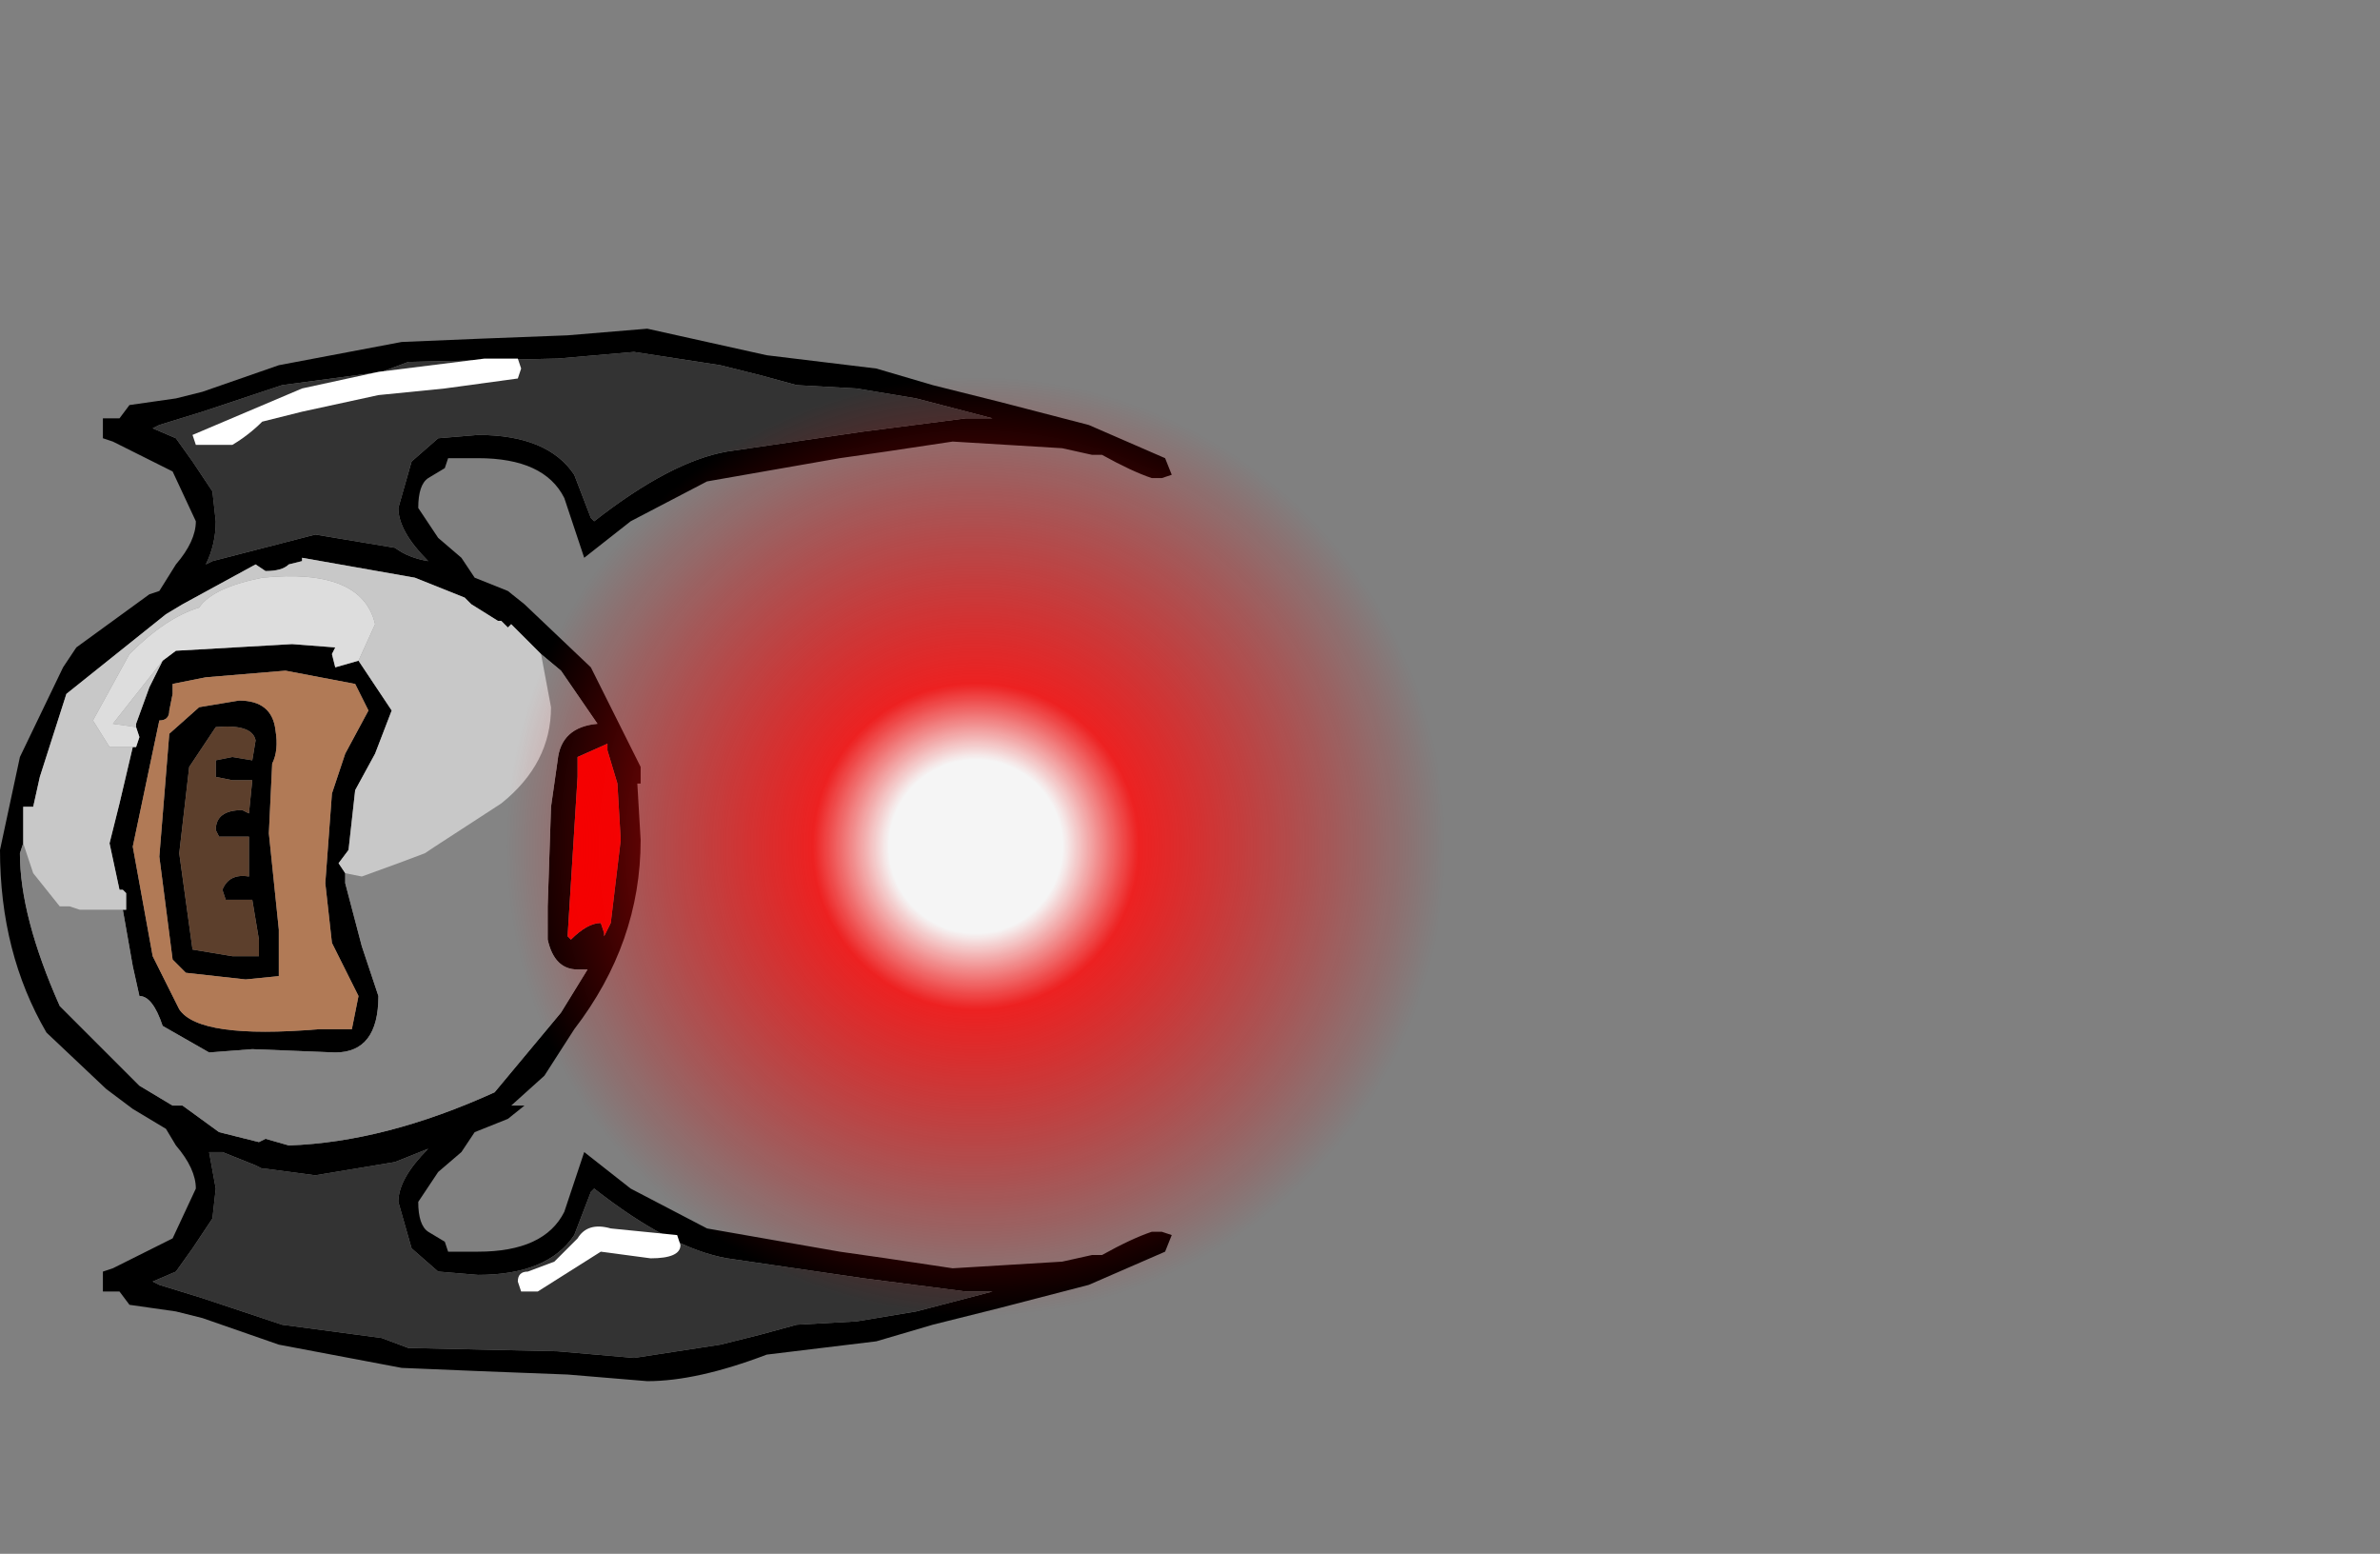 <?xml version="1.0" encoding="UTF-8" standalone="no"?>
<svg xmlns:xlink="http://www.w3.org/1999/xlink" height="140.4px" width="215.1px" xmlns="http://www.w3.org/2000/svg">
  <rect width="100%" height="100%" fill="#808080" stroke="none"/>
  <g transform="matrix(6.0, 0.0, 0.0, 6.0, 27.0, 76.2)">
    <use height="15.85" transform="matrix(1.0, 0.0, 0.0, 1.0, -4.5, -7.75)" width="17.65" xlink:href="#shape0"/>
    <use height="14.5" transform="matrix(1.0, 0.0, 0.0, 1.0, 2.95, -7.2)" width="14.5" xlink:href="#sprite0"/>
    <use height="14.05" transform="matrix(1.0, 0.0, 0.0, 1.0, -1.6, -7.3)" width="7.35" xlink:href="#shape2"/>
  </g>
  <defs>
    <g id="shape0" transform="matrix(1.0, 0.0, 0.0, 1.0, 4.5, 7.75)">
      <path d="M6.95 -7.05 L6.35 -7.2 5.05 -7.4 3.9 -7.3 1.65 -7.25 1.25 -7.1 -0.25 -6.9 -1.45 -6.5 -2.1 -6.3 -2.2 -6.25 -1.85 -6.1 -1.6 -5.75 -1.3 -5.3 -1.25 -4.85 Q-1.25 -4.5 -1.4 -4.2 L-1.3 -4.25 0.25 -4.65 1.45 -4.45 Q1.65 -4.3 1.95 -4.25 1.5 -4.7 1.5 -5.05 L1.7 -5.75 2.1 -6.1 2.7 -6.15 Q3.75 -6.15 4.15 -5.55 L4.4 -4.9 4.45 -4.85 Q5.6 -5.75 6.45 -5.9 L8.5 -6.2 10.05 -6.4 10.45 -6.4 9.3 -6.7 8.4 -6.85 7.5 -6.9 6.95 -7.05 M7.05 -7.35 L8.7 -7.15 9.55 -6.9 10.55 -6.65 11.9 -6.3 13.05 -5.8 13.15 -5.55 13.0 -5.5 12.9 -5.5 12.85 -5.5 Q12.55 -5.6 12.1 -5.85 L11.95 -5.85 11.5 -5.95 9.85 -6.05 8.85 -5.9 8.15 -5.8 6.15 -5.45 5.0 -4.85 4.3 -4.3 4.0 -5.2 Q3.7 -5.8 2.7 -5.8 L2.25 -5.8 2.2 -5.65 1.95 -5.5 Q1.8 -5.4 1.8 -5.05 L2.1 -4.6 2.45 -4.3 2.65 -4.0 3.15 -3.8 3.4 -3.6 4.4 -2.65 5.0 -1.45 5.15 -1.15 5.15 -0.9 5.1 -0.9 5.15 -0.05 Q5.15 1.5 4.15 2.8 L3.7 3.5 3.2 3.95 3.4 3.95 3.15 4.15 2.65 4.35 2.45 4.65 2.1 4.95 1.8 5.4 Q1.8 5.75 1.95 5.85 L2.2 6.0 2.25 6.15 2.7 6.15 Q3.7 6.15 4.0 5.55 L4.3 4.65 5.0 5.2 6.15 5.8 8.15 6.15 8.85 6.25 9.85 6.4 11.5 6.3 11.95 6.2 12.1 6.2 Q12.55 5.95 12.85 5.85 L12.9 5.85 13.0 5.85 13.15 5.9 13.05 6.15 11.9 6.65 10.55 7.0 9.55 7.25 8.7 7.5 7.05 7.7 Q6.0 8.1 5.25 8.1 L4.05 8.0 2.75 7.95 1.55 7.9 -0.3 7.55 -1.45 7.15 -1.85 7.05 -2.55 6.95 -2.7 6.75 -2.95 6.75 -2.95 6.45 -2.8 6.4 -1.9 5.95 -1.55 5.2 Q-1.55 4.9 -1.85 4.55 L-2.0 4.3 -2.5 4.0 -2.9 3.7 -3.8 2.85 Q-4.5 1.65 -4.5 0.1 L-4.2 -1.3 -3.55 -2.65 -3.35 -2.95 -2.25 -3.75 -2.1 -3.8 -1.85 -4.2 Q-1.55 -4.55 -1.55 -4.85 L-1.9 -5.6 -2.8 -6.05 -2.95 -6.1 -2.95 -6.4 -2.7 -6.4 -2.55 -6.6 -1.85 -6.7 -1.45 -6.8 -0.3 -7.2 1.55 -7.55 2.75 -7.6 4.05 -7.65 5.25 -7.75 7.05 -7.35 M3.65 -2.85 L3.2 -3.3 3.15 -3.25 3.05 -3.35 3.0 -3.35 2.6 -3.6 2.5 -3.7 1.75 -4.0 0.05 -4.3 0.05 -4.25 -0.15 -4.2 Q-0.25 -4.1 -0.5 -4.1 L-0.65 -4.2 -1.75 -3.6 -2.0 -3.45 -3.5 -2.25 -3.9 -1.0 -4.0 -0.55 -4.15 -0.55 -4.15 0.0 -4.2 0.15 Q-4.2 1.1 -3.6 2.45 L-2.4 3.65 -1.9 3.95 -1.75 3.95 -1.2 4.35 -0.6 4.5 -0.5 4.45 -0.15 4.55 Q1.3 4.5 2.95 3.75 L3.95 2.55 4.35 1.9 4.2 1.9 Q3.85 1.9 3.75 1.45 L3.75 0.95 3.8 -0.55 3.9 -1.25 Q3.95 -1.75 4.5 -1.8 L3.95 -2.6 3.65 -2.85 M-2.65 1.0 L-2.6 1.0 -2.6 0.75 -2.65 0.7 -2.7 0.7 -2.85 0.0 -2.7 -0.6 -2.5 -1.45 -2.45 -1.45 -2.4 -1.6 -2.45 -1.75 -2.45 -1.8 -2.25 -2.35 -2.05 -2.75 -1.85 -2.9 -0.1 -3.0 0.55 -2.95 0.5 -2.85 0.55 -2.65 0.9 -2.75 1.4 -2.0 1.15 -1.35 0.85 -0.8 0.75 0.1 0.6 0.3 0.7 0.45 0.7 0.6 0.95 1.55 1.2 2.3 Q1.2 3.15 0.55 3.15 L-0.7 3.1 -1.35 3.15 -2.05 2.75 Q-2.2 2.3 -2.4 2.3 L-2.5 1.85 -2.65 1.0 M0.85 -2.4 L-0.2 -2.6 -1.4 -2.5 -1.9 -2.4 -1.9 -2.25 -1.95 -2.0 Q-1.95 -1.85 -2.1 -1.85 L-2.5 0.05 -2.2 1.7 -1.8 2.5 Q-1.5 2.95 0.3 2.8 L0.8 2.8 0.9 2.3 0.5 1.5 0.4 0.6 0.5 -0.75 0.7 -1.35 1.05 -2.0 0.85 -2.4 M4.8 -0.9 L4.65 -1.4 4.65 -1.5 4.2 -1.3 4.2 -1.0 4.05 1.4 4.1 1.45 Q4.35 1.2 4.55 1.2 L4.6 1.35 4.6 1.4 4.7 1.2 4.85 -0.05 4.8 -0.9 M1.7 6.1 L1.5 5.4 Q1.5 5.05 1.95 4.6 L1.45 4.8 0.25 5.0 -0.5 4.9 -0.55 4.9 -0.65 4.85 -1.15 4.65 -1.35 4.65 -1.25 5.2 -1.3 5.65 -1.6 6.1 -1.85 6.45 -2.2 6.6 -2.1 6.65 -1.45 6.85 -0.25 7.25 1.25 7.45 1.65 7.6 3.9 7.65 5.05 7.75 6.35 7.55 6.95 7.4 7.5 7.25 8.4 7.2 9.3 7.05 10.45 6.75 10.05 6.75 8.5 6.55 6.45 6.25 Q5.6 6.1 4.45 5.2 L4.4 5.25 4.15 5.9 Q3.75 6.5 2.7 6.5 L2.1 6.45 1.7 6.1 M-0.35 -1.7 Q-0.3 -1.4 -0.4 -1.2 L-0.45 -0.15 -0.3 1.3 -0.3 2.0 -0.8 2.05 -1.7 1.95 -1.9 1.75 -2.1 0.2 -1.95 -1.65 -1.5 -2.05 -0.9 -2.15 Q-0.4 -2.15 -0.35 -1.7 M-1.25 -1.75 L-1.65 -1.15 -1.8 0.15 -1.6 1.6 -1.0 1.7 -0.6 1.7 -0.6 1.45 -0.7 0.85 -1.1 0.85 -1.15 0.7 Q-1.05 0.45 -0.75 0.5 L-0.75 0.1 -0.75 -0.1 -1.2 -0.1 -1.25 -0.2 Q-1.25 -0.5 -0.85 -0.5 L-0.75 -0.45 -0.7 -0.95 -1.0 -0.95 -1.25 -1.0 -1.25 -1.25 -1.0 -1.3 -0.7 -1.25 -0.65 -1.55 Q-0.7 -1.8 -1.25 -1.75" fill="#000000" fill-rule="evenodd" stroke="none"/>
      <path d="M6.95 -7.05 L7.5 -6.9 8.4 -6.85 9.3 -6.7 10.45 -6.4 10.05 -6.4 8.5 -6.2 6.45 -5.9 Q5.6 -5.75 4.45 -4.85 L4.4 -4.9 4.15 -5.55 Q3.75 -6.15 2.7 -6.15 L2.1 -6.1 1.7 -5.75 1.5 -5.05 Q1.5 -4.7 1.95 -4.25 1.65 -4.3 1.45 -4.45 L0.25 -4.65 -1.3 -4.25 -1.4 -4.2 Q-1.25 -4.5 -1.25 -4.85 L-1.3 -5.3 -1.6 -5.75 -1.85 -6.1 -2.2 -6.25 -2.1 -6.3 -1.45 -6.5 -0.25 -6.9 1.25 -7.1 1.65 -7.25 3.9 -7.3 5.05 -7.4 6.35 -7.2 6.95 -7.05 M1.7 6.1 L2.1 6.45 2.7 6.5 Q3.75 6.5 4.15 5.9 L4.4 5.25 4.45 5.2 Q5.6 6.1 6.45 6.25 L8.5 6.55 10.05 6.75 10.45 6.75 9.3 7.05 8.4 7.2 7.5 7.25 6.95 7.4 6.35 7.55 5.05 7.75 3.9 7.65 1.65 7.6 1.25 7.45 -0.25 7.25 -1.45 6.85 -2.1 6.65 -2.2 6.6 -1.85 6.45 -1.6 6.1 -1.3 5.65 -1.25 5.2 -1.35 4.65 -1.15 4.65 -0.65 4.85 -0.55 4.9 -0.5 4.9 0.25 5.0 1.45 4.8 1.95 4.6 Q1.5 5.05 1.5 5.4 L1.7 6.1" fill="#333333" fill-rule="evenodd" stroke="none"/>
      <path d="M3.65 -2.85 L3.95 -2.6 4.5 -1.8 Q3.95 -1.75 3.9 -1.25 L3.8 -0.55 3.75 0.95 3.75 1.45 Q3.85 1.9 4.2 1.9 L4.35 1.9 3.95 2.55 2.95 3.75 Q1.3 4.5 -0.15 4.55 L-0.5 4.45 -0.6 4.5 -1.2 4.35 -1.75 3.95 -1.9 3.95 -2.4 3.65 -3.6 2.45 Q-4.2 1.1 -4.2 0.15 L-4.15 0.0 -4.0 0.45 -3.6 0.95 -3.45 0.95 -3.3 1.0 -2.65 1.0 -2.5 1.85 -2.4 2.3 Q-2.2 2.3 -2.05 2.75 L-1.35 3.15 -0.7 3.1 0.55 3.15 Q1.2 3.15 1.2 2.3 L0.95 1.55 0.7 0.6 0.7 0.45 0.95 0.5 1.5 0.3 1.9 0.15 2.05 0.05 3.05 -0.6 Q3.8 -1.2 3.8 -2.05 L3.65 -2.85" fill="#848484" fill-rule="evenodd" stroke="none"/>
      <path d="M0.85 -2.4 L1.05 -2.0 0.7 -1.35 0.5 -0.75 0.4 0.6 0.5 1.5 0.9 2.3 0.8 2.8 0.3 2.8 Q-1.5 2.95 -1.8 2.5 L-2.2 1.7 -2.5 0.05 -2.1 -1.85 Q-1.95 -1.85 -1.95 -2.0 L-1.9 -2.25 -1.9 -2.4 -1.4 -2.5 -0.2 -2.6 0.85 -2.4 M-0.35 -1.7 Q-0.4 -2.15 -0.9 -2.15 L-1.5 -2.05 -1.95 -1.65 -2.1 0.2 -1.9 1.75 -1.7 1.95 -0.8 2.05 -0.3 2.0 -0.3 1.3 -0.45 -0.15 -0.4 -1.2 Q-0.3 -1.4 -0.35 -1.7" fill="#b17a56" fill-rule="evenodd" stroke="none"/>
      <path d="M-1.25 -1.75 Q-0.7 -1.8 -0.65 -1.55 L-0.7 -1.25 -1.0 -1.3 -1.25 -1.25 -1.25 -1.0 -1.0 -0.95 -0.7 -0.95 -0.75 -0.45 -0.85 -0.5 Q-1.25 -0.5 -1.25 -0.2 L-1.2 -0.1 -0.75 -0.1 -0.75 0.1 -0.75 0.5 Q-1.05 0.45 -1.15 0.7 L-1.1 0.85 -0.7 0.85 -0.6 1.45 -0.6 1.7 -1.0 1.7 -1.6 1.6 -1.8 0.15 -1.65 -1.15 -1.25 -1.75" fill="#5c3f2c" fill-rule="evenodd" stroke="none"/>
      <path d="M4.8 -0.9 L4.85 -0.05 4.7 1.2 4.6 1.4 4.6 1.35 4.55 1.2 Q4.35 1.2 4.1 1.45 L4.05 1.4 4.2 -1.0 4.2 -1.3 4.65 -1.5 4.65 -1.4 4.8 -0.9" fill="#f70000" fill-rule="evenodd" stroke="none"/>
      <path d="M-4.15 0.0 L-4.15 -0.55 -4.0 -0.55 -3.9 -1.0 -3.5 -2.25 -2.0 -3.45 -1.75 -3.6 -0.65 -4.2 -0.5 -4.1 Q-0.25 -4.1 -0.15 -4.2 L0.05 -4.25 0.05 -4.3 1.75 -4.0 2.5 -3.7 2.6 -3.6 3.0 -3.35 3.05 -3.35 3.15 -3.25 3.2 -3.3 3.65 -2.85 3.8 -2.05 Q3.8 -1.2 3.05 -0.6 L2.05 0.05 1.9 0.15 1.5 0.3 0.95 0.5 0.7 0.45 0.6 0.3 0.75 0.1 0.85 -0.8 1.15 -1.35 1.4 -2.0 0.9 -2.75 1.15 -3.3 Q0.95 -4.15 -0.55 -4.0 -1.3 -3.85 -1.5 -3.55 -2.0 -3.4 -2.55 -2.85 L-3.1 -1.85 -2.85 -1.45 -2.5 -1.45 -2.7 -0.6 -2.85 0.0 -2.7 0.7 -2.65 0.7 -2.6 0.75 -2.6 1.0 -2.65 1.0 -3.3 1.0 -3.45 0.95 -3.6 0.95 -4.0 0.45 -4.15 0.0 M-2.05 -2.75 L-2.25 -2.35 -2.45 -1.8 -2.45 -1.75 -2.8 -1.8 -2.05 -2.75" fill="#c8c8c8" fill-rule="evenodd" stroke="none"/>
      <path d="M-2.5 -1.45 L-2.85 -1.45 -3.1 -1.85 -2.55 -2.85 Q-2.0 -3.4 -1.5 -3.55 -1.3 -3.85 -0.55 -4.0 0.95 -4.15 1.15 -3.3 L0.9 -2.75 0.55 -2.65 0.5 -2.85 0.55 -2.95 -0.1 -3.0 -1.85 -2.9 -2.05 -2.75 -2.8 -1.8 -2.45 -1.75 -2.4 -1.6 -2.45 -1.45 -2.5 -1.45" fill="#dddddd" fill-rule="evenodd" stroke="none"/>
    </g>
    <g id="sprite0" transform="matrix(1.0, 0.0, 0.0, 1.0, 7.25, 7.25)">
      <use height="11.7" transform="matrix(1.239, 0.0, 0.0, 1.239, -7.25, -7.25)" width="11.7" xlink:href="#shape1"/>
    </g>
    <g id="shape1" transform="matrix(1.0, 0.0, 0.0, 1.0, 5.85, 5.85)">
      <path d="M4.1 -4.15 Q5.85 -2.4 5.85 0.0 5.85 2.4 4.1 4.1 2.4 5.85 0.0 5.85 -2.4 5.85 -4.15 4.1 -5.85 2.4 -5.85 0.0 -5.85 -2.4 -4.15 -4.15 -2.4 -5.85 0.0 -5.85 2.4 -5.85 4.1 -4.15" fill="url(#gradient0)" fill-rule="evenodd" stroke="none"/>
    </g>
    <radialGradient cx="0" cy="0" gradientTransform="matrix(0.008, 0.0, 0.0, 0.008, 0.0, 0.0)" gradientUnits="userSpaceOnUse" id="gradient0" r="819.2" spreadMethod="pad">
      <stop offset="0.161" stop-color="#ffffff" stop-opacity="0.922"/>
      <stop offset="0.302" stop-color="#fd1313" stop-opacity="0.871"/>
      <stop offset="0.871" stop-color="#e60000" stop-opacity="0.0"/>
    </radialGradient>
    <g id="shape2" transform="matrix(1.0, 0.0, 0.0, 1.0, 1.6, 7.3)">
      <path d="M2.2 -6.85 L1.2 -6.75 0.05 -6.5 -0.55 -6.35 Q-0.75 -6.15 -1.0 -6.0 L-1.55 -6.0 -1.6 -6.15 0.05 -6.85 1.2 -7.1 2.8 -7.3 3.3 -7.3 3.35 -7.15 3.3 -7.0 2.2 -6.85 M5.75 6.05 Q5.75 6.25 5.3 6.25 L4.55 6.15 3.6 6.75 3.35 6.75 3.3 6.6 Q3.3 6.45 3.45 6.45 L3.85 6.3 4.2 5.95 Q4.35 5.7 4.7 5.8 L5.7 5.9 5.75 6.05" fill="#ffffff" fill-rule="evenodd" stroke="none"/>
    </g>
  </defs>
</svg>
